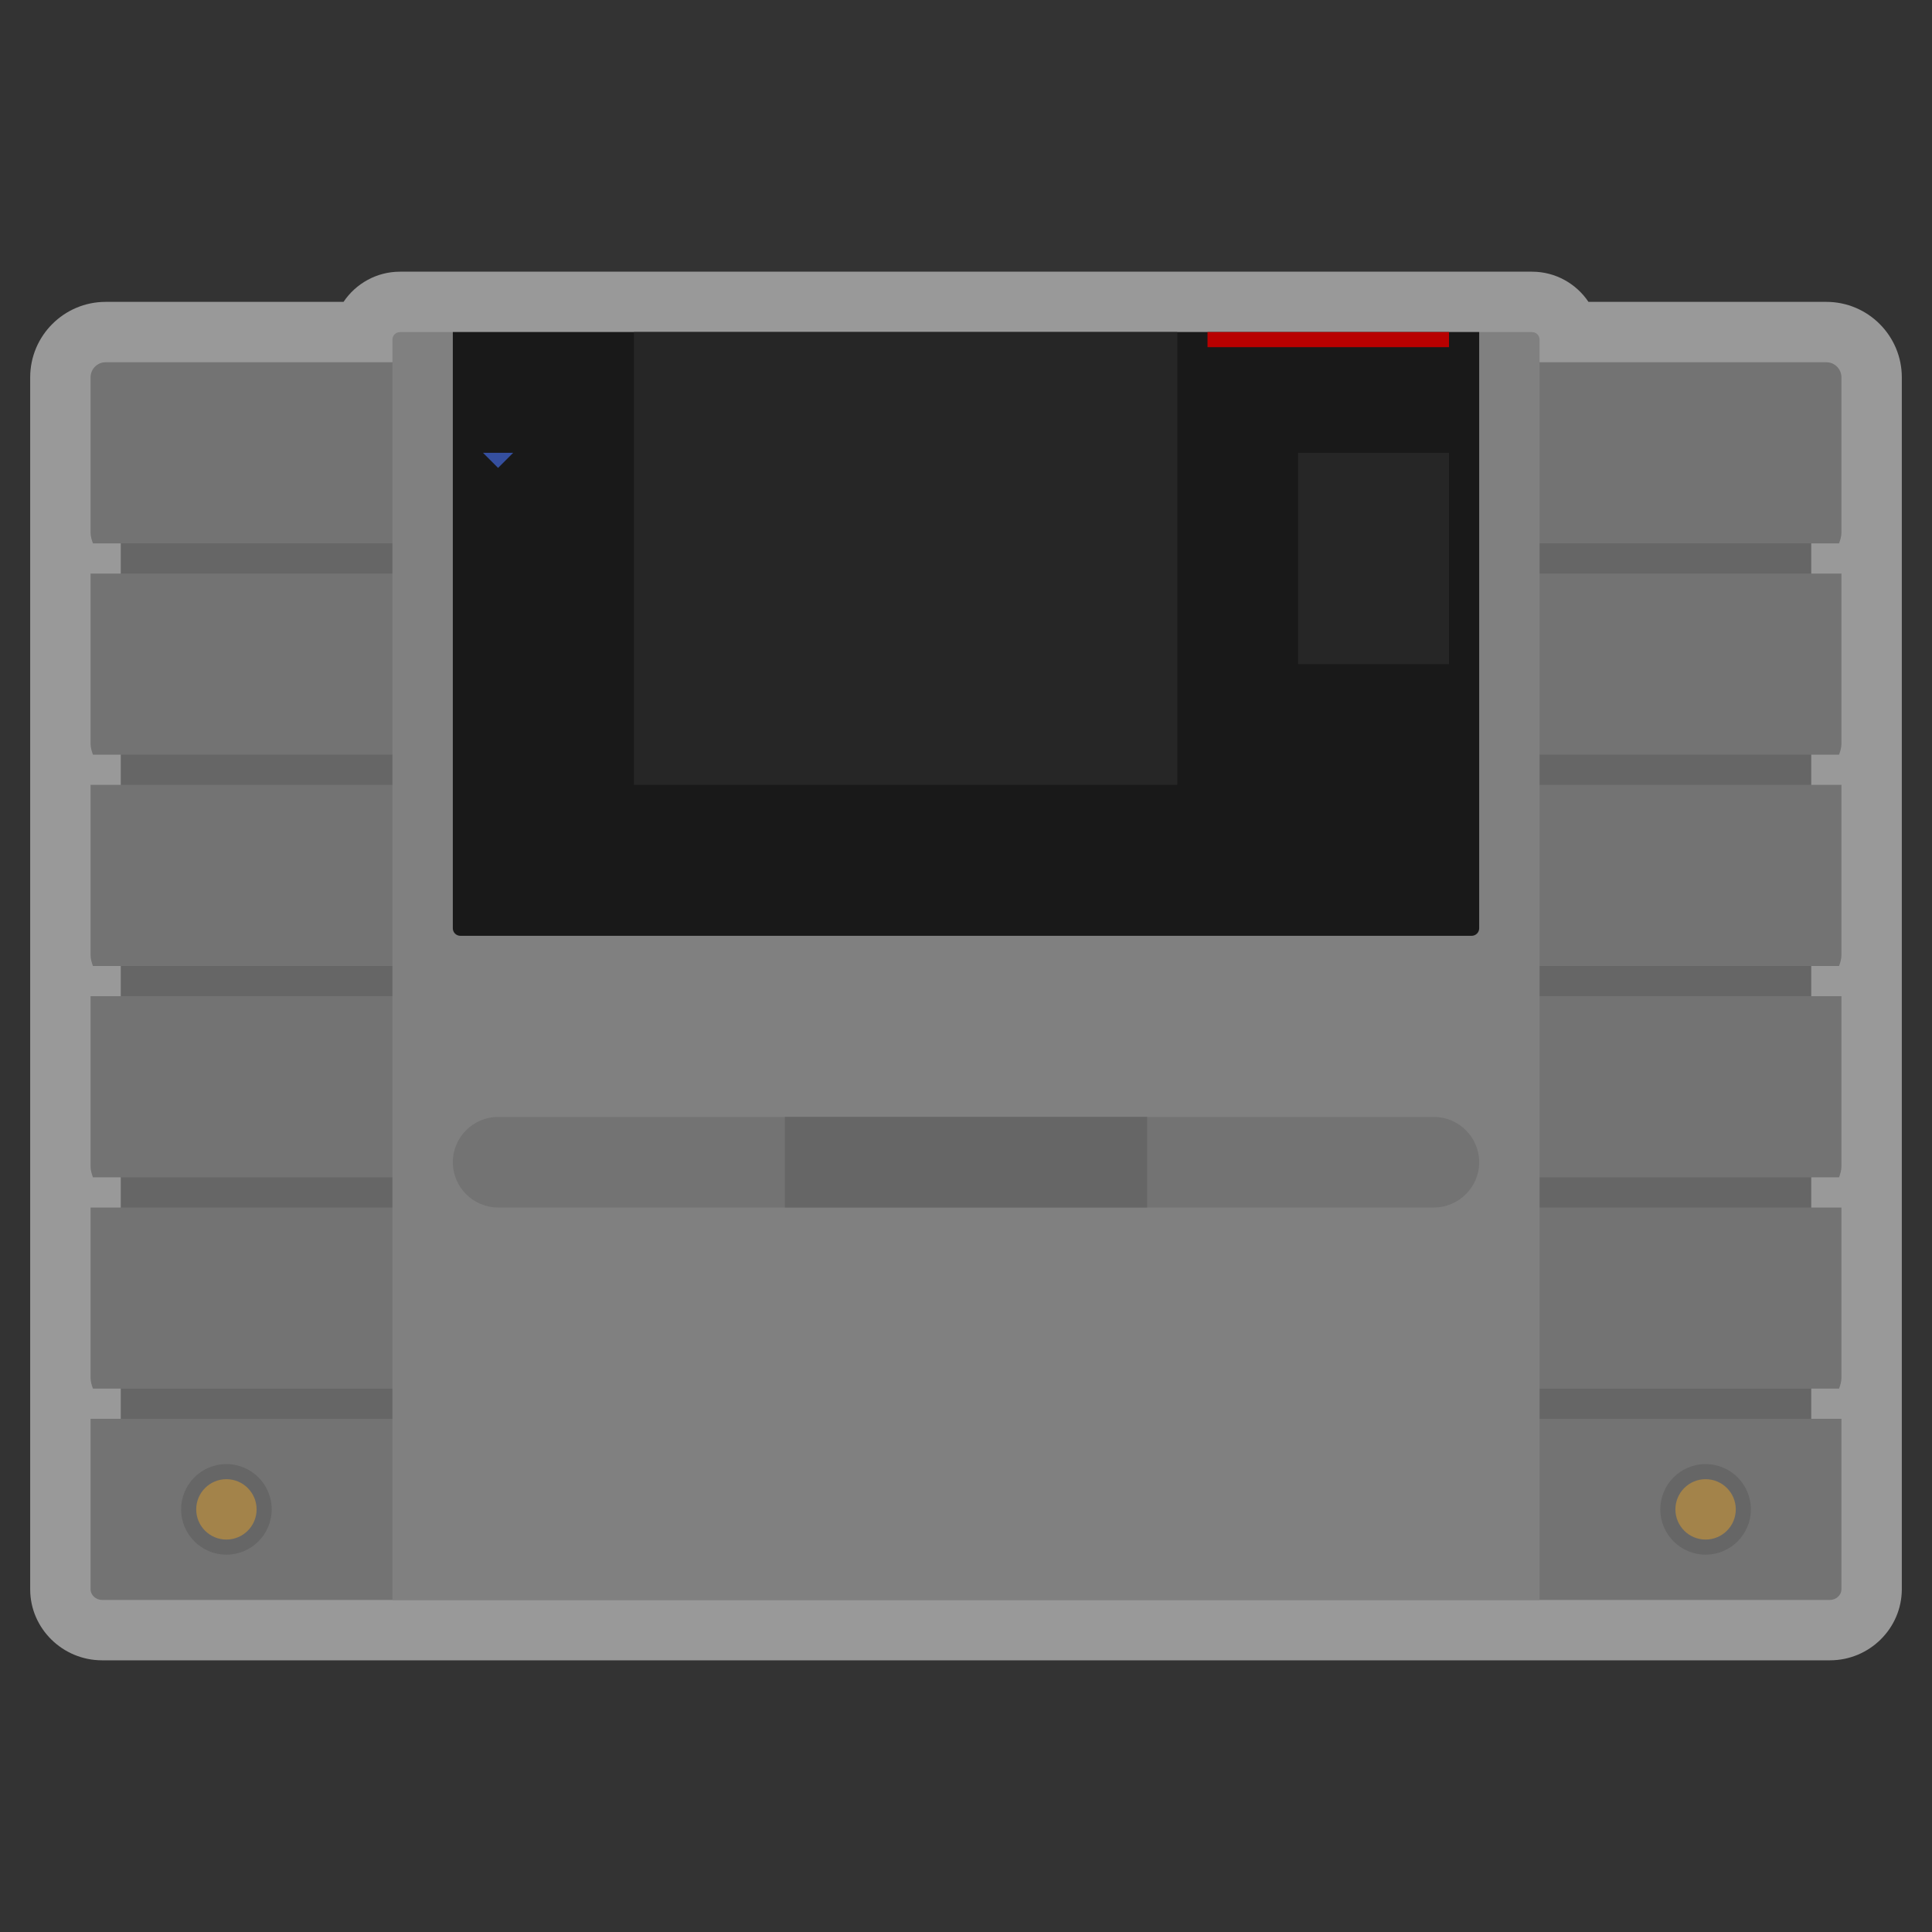 <?xml version="1.0" encoding="UTF-8" standalone="no"?>
<svg
   xmlns:dc="http://purl.org/dc/elements/1.1/"
   xmlns:cc="http://creativecommons.org/ns#"
   xmlns:rdf="http://www.w3.org/1999/02/22-rdf-syntax-ns#"
   xmlns:svg="http://www.w3.org/2000/svg"
   xmlns="http://www.w3.org/2000/svg"
   viewBox="0 0 320 320"
   height="320"
   width="320"
   xml:space="preserve"
   version="1.1"
   id="svg2"><rect x="0" y="0" width="320" height="320" fill="#333333" stroke="none"/><defs
     id="defs6"><clipPath
       id="clipPath16"
       clipPathUnits="userSpaceOnUse"><path
         id="path18"
         d="M 0,256 256,256 256,0 0,0 0,256 Z" /></clipPath><clipPath
       id="clipPath24"
       clipPathUnits="userSpaceOnUse"><path
         id="path26"
         d="M 4,220 252,220 252,36 4,36 4,220 Z" /></clipPath><clipPath
       id="clipPath42"
       clipPathUnits="userSpaceOnUse"><path
         id="path44"
         d="M 0,256 256,256 256,0 0,0 0,256 Z" /></clipPath></defs><g
     transform="matrix(1.25,0,0,-1.25,0,320)"
     id="g10"><g
       id="g12"><g
         clip-path="url(#clipPath16)"
         id="g14"><g
           id="g20"><g
             id="g22" /><g
             id="g28"><g
               style="opacity:0.5"
               id="g30"
               clip-path="url(#clipPath24)"><g
                 id="g32"
                 transform="translate(243.309,44.238)"><path
                   id="path34"
                   style="fill:#ffffff;fill-opacity:1;fill-rule:nonzero;stroke:none"
                   d="M 0,0 C -0.244,-0.151 -0.533,-0.238 -0.834,-0.238 -0.533,-0.238 -0.244,-0.151 0,0 0.163,0.101 0.305,0.23 0.418,0.381 0.305,0.23 0.163,0.101 0,0 m -1.309,171.762 -31.52,0 c -1.616,2.41 -4.366,4 -7.48,4 l -7,0 -4,0 -32,0 -4,0 -72,0 -24,0 -7,0 c -3.114,0 -5.863,-1.59 -7.48,-4 l -31.52,0 c -5.514,0 -10,-4.486 -10,-10 l 0,-20.563 0,-5.437 0,-22.563 0,-5.437 0,-22.563 0,-5.437 0,-22.563 0,-5.437 0,-22.563 0,-5.437 0,-22.563 0,-0.04 0.001,-0.055 c 0.03,-5.137 4.302,-9.342 9.524,-9.342 l 38.475,0 152,0 38.475,0 c 5.222,0 9.495,4.205 9.525,9.375 l 0,0.023 0,0.039 0,22.563 0,5.437 0,22.563 0,5.437 0,22.563 0,5.437 0,22.563 0,5.437 0,22.563 0,5.437 0,20.563 c 0,5.514 -4.486,10 -10,10" /></g></g></g></g></g></g><path
       id="path36"
       style="fill:#666666;fill-opacity:1;fill-rule:nonzero;stroke:none"
       d="m 240,64 -224,0 0,124 224,0 0,-124 z" /><g
       id="g38"><g
         clip-path="url(#clipPath42)"
         id="g40"><g
           transform="translate(242.475,44)"
           id="g46"><path
             id="path48"
             style="fill:#737373;fill-opacity:1;fill-rule:nonzero;stroke:none"
             d="m 0,0 c 0.803,0 1.52,0.619 1.525,1.422 0,0.005 0,0.01 0,0.015 l 0,22.563 -232,0 0,-22.563 c 0,-0.005 0,-0.01 0,-0.015 C -230.47,0.619 -229.752,0 -228.95,0 L 0,0 Z" /></g><g
           transform="translate(243.688,72)"
           id="g50"><path
             id="path52"
             style="fill:#737373;fill-opacity:1;fill-rule:nonzero;stroke:none"
             d="m 0,0 c 0.162,0.459 0.312,0.927 0.312,1.437 l 0,22.563 -232,0 0,-22.563 c 0,-0.51 0.151,-0.978 0.313,-1.437 L 0,0 Z" /></g><g
           transform="translate(243.688,100)"
           id="g54"><path
             id="path56"
             style="fill:#737373;fill-opacity:1;fill-rule:nonzero;stroke:none"
             d="m 0,0 c 0.162,0.459 0.312,0.927 0.312,1.437 l 0,22.563 -232,0 0,-22.563 c 0,-0.51 0.151,-0.978 0.313,-1.437 L 0,0 Z" /></g><g
           transform="translate(243.688,128)"
           id="g58"><path
             id="path60"
             style="fill:#737373;fill-opacity:1;fill-rule:nonzero;stroke:none"
             d="m 0,0 c 0.162,0.459 0.312,0.927 0.312,1.437 l 0,22.563 -232,0 0,-22.563 c 0,-0.51 0.151,-0.978 0.313,-1.437 L 0,0 Z" /></g><g
           transform="translate(243.688,156)"
           id="g62"><path
             id="path64"
             style="fill:#737373;fill-opacity:1;fill-rule:nonzero;stroke:none"
             d="m 0,0 c 0.162,0.459 0.312,0.927 0.312,1.437 l 0,22.563 -232,0 0,-22.563 c 0,-0.51 0.151,-0.978 0.313,-1.437 L 0,0 Z" /></g><g
           transform="translate(243.688,184)"
           id="g66"><path
             id="path68"
             style="fill:#737373;fill-opacity:1;fill-rule:nonzero;stroke:none"
             d="m 0,0 c 0.162,0.459 0.312,0.927 0.312,1.437 l 0,20.563 c 0,1.105 -0.895,2 -2,2 l -228,0 c -1.104,0 -2,-0.895 -2,-2 l 0,-20.563 c 0,-0.51 0.151,-0.978 0.313,-1.437 L 0,0 Z" /></g><g
           transform="translate(204,44)"
           id="g70"><path
             id="path72"
             style="fill:#808080;fill-opacity:1;fill-rule:nonzero;stroke:none"
             d="m 0,0 -152,0 0,167 c 0,0.552 0.448,1 1,1 l 150,0 c 0.552,0 1,-0.448 1,-1 L 0,0 Z" /></g><g
           transform="translate(195,132)"
           id="g74"><path
             id="path76"
             style="fill:#191919;fill-opacity:1;fill-rule:nonzero;stroke:none"
             d="m 0,0 -134,0 c -0.552,0 -1,0.448 -1,1 l 0,79 L 1,80 1,1 C 1,0.448 0.552,0 0,0" /></g><path
           id="path78"
           style="fill:#b80000;fill-opacity:1;fill-rule:nonzero;stroke:none"
           d="m 192,210 -32,0 0,2 32,0 0,-2 z" /><path
           id="path80"
           style="fill:#262626;fill-opacity:1;fill-rule:nonzero;stroke:none"
           d="m 156,152 -72,0 0,60 72,0 0,-60 z" /><path
           id="path82"
           style="fill:#262626;fill-opacity:1;fill-rule:nonzero;stroke:none"
           d="m 192,168 -20,0 0,28 20,0 0,-28 z" /><g
           transform="translate(66,194)"
           id="g84"><path
             id="path86"
             style="fill:#354f9f;fill-opacity:1;fill-rule:nonzero;stroke:none"
             d="M 0,0 -2,2 2,2 0,0 Z" /></g><g
           transform="translate(190,96)"
           id="g88"><path
             id="path90"
             style="fill:#737373;fill-opacity:1;fill-rule:nonzero;stroke:none"
             d="m 0,0 -124,0 c -3.3,0 -6,2.7 -6,6 l 0,0 c 0,3.3 2.7,6 6,6 L 0,12 C 3.3,12 6,9.3 6,6 L 6,6 C 6,2.7 3.3,0 0,0" /></g><path
           id="path92"
           style="fill:#666666;fill-opacity:1;fill-rule:nonzero;stroke:none"
           d="m 152,96 -48,0 0,12 48,0 0,-12 z" /><g
           transform="translate(30,62)"
           id="g94"><path
             id="path96"
             style="fill:#666666;fill-opacity:1;fill-rule:nonzero;stroke:none"
             d="m 0,0 c -3.314,0 -6,-2.686 -6,-6 0,-3.314 2.686,-6 6,-6 3.314,0 6,2.686 6,6 0,3.314 -2.686,6 -6,6" /></g><g
           transform="translate(30,60)"
           id="g98"><path
             id="path100"
             style="fill:#a3834a;fill-opacity:1;fill-rule:nonzero;stroke:none"
             d="m 0,0 c 2.209,0 4,-1.791 4,-4 0,-2.209 -1.791,-4 -4,-4 -2.209,0 -4,1.791 -4,4 0,2.209 1.791,4 4,4" /></g><g
           transform="translate(226,62)"
           id="g102"><path
             id="path104"
             style="fill:#666666;fill-opacity:1;fill-rule:nonzero;stroke:none"
             d="m 0,0 c -3.314,0 -6,-2.686 -6,-6 0,-3.314 2.686,-6 6,-6 3.314,0 6,2.686 6,6 0,3.314 -2.686,6 -6,6" /></g><g
           transform="translate(226,60)"
           id="g106"><path
             id="path108"
             style="fill:#a3834a;fill-opacity:1;fill-rule:nonzero;stroke:none"
             d="m 0,0 c 2.209,0 4,-1.791 4,-4 0,-2.209 -1.791,-4 -4,-4 -2.209,0 -4,1.791 -4,4 0,2.209 1.791,4 4,4" /></g></g></g></g></svg>